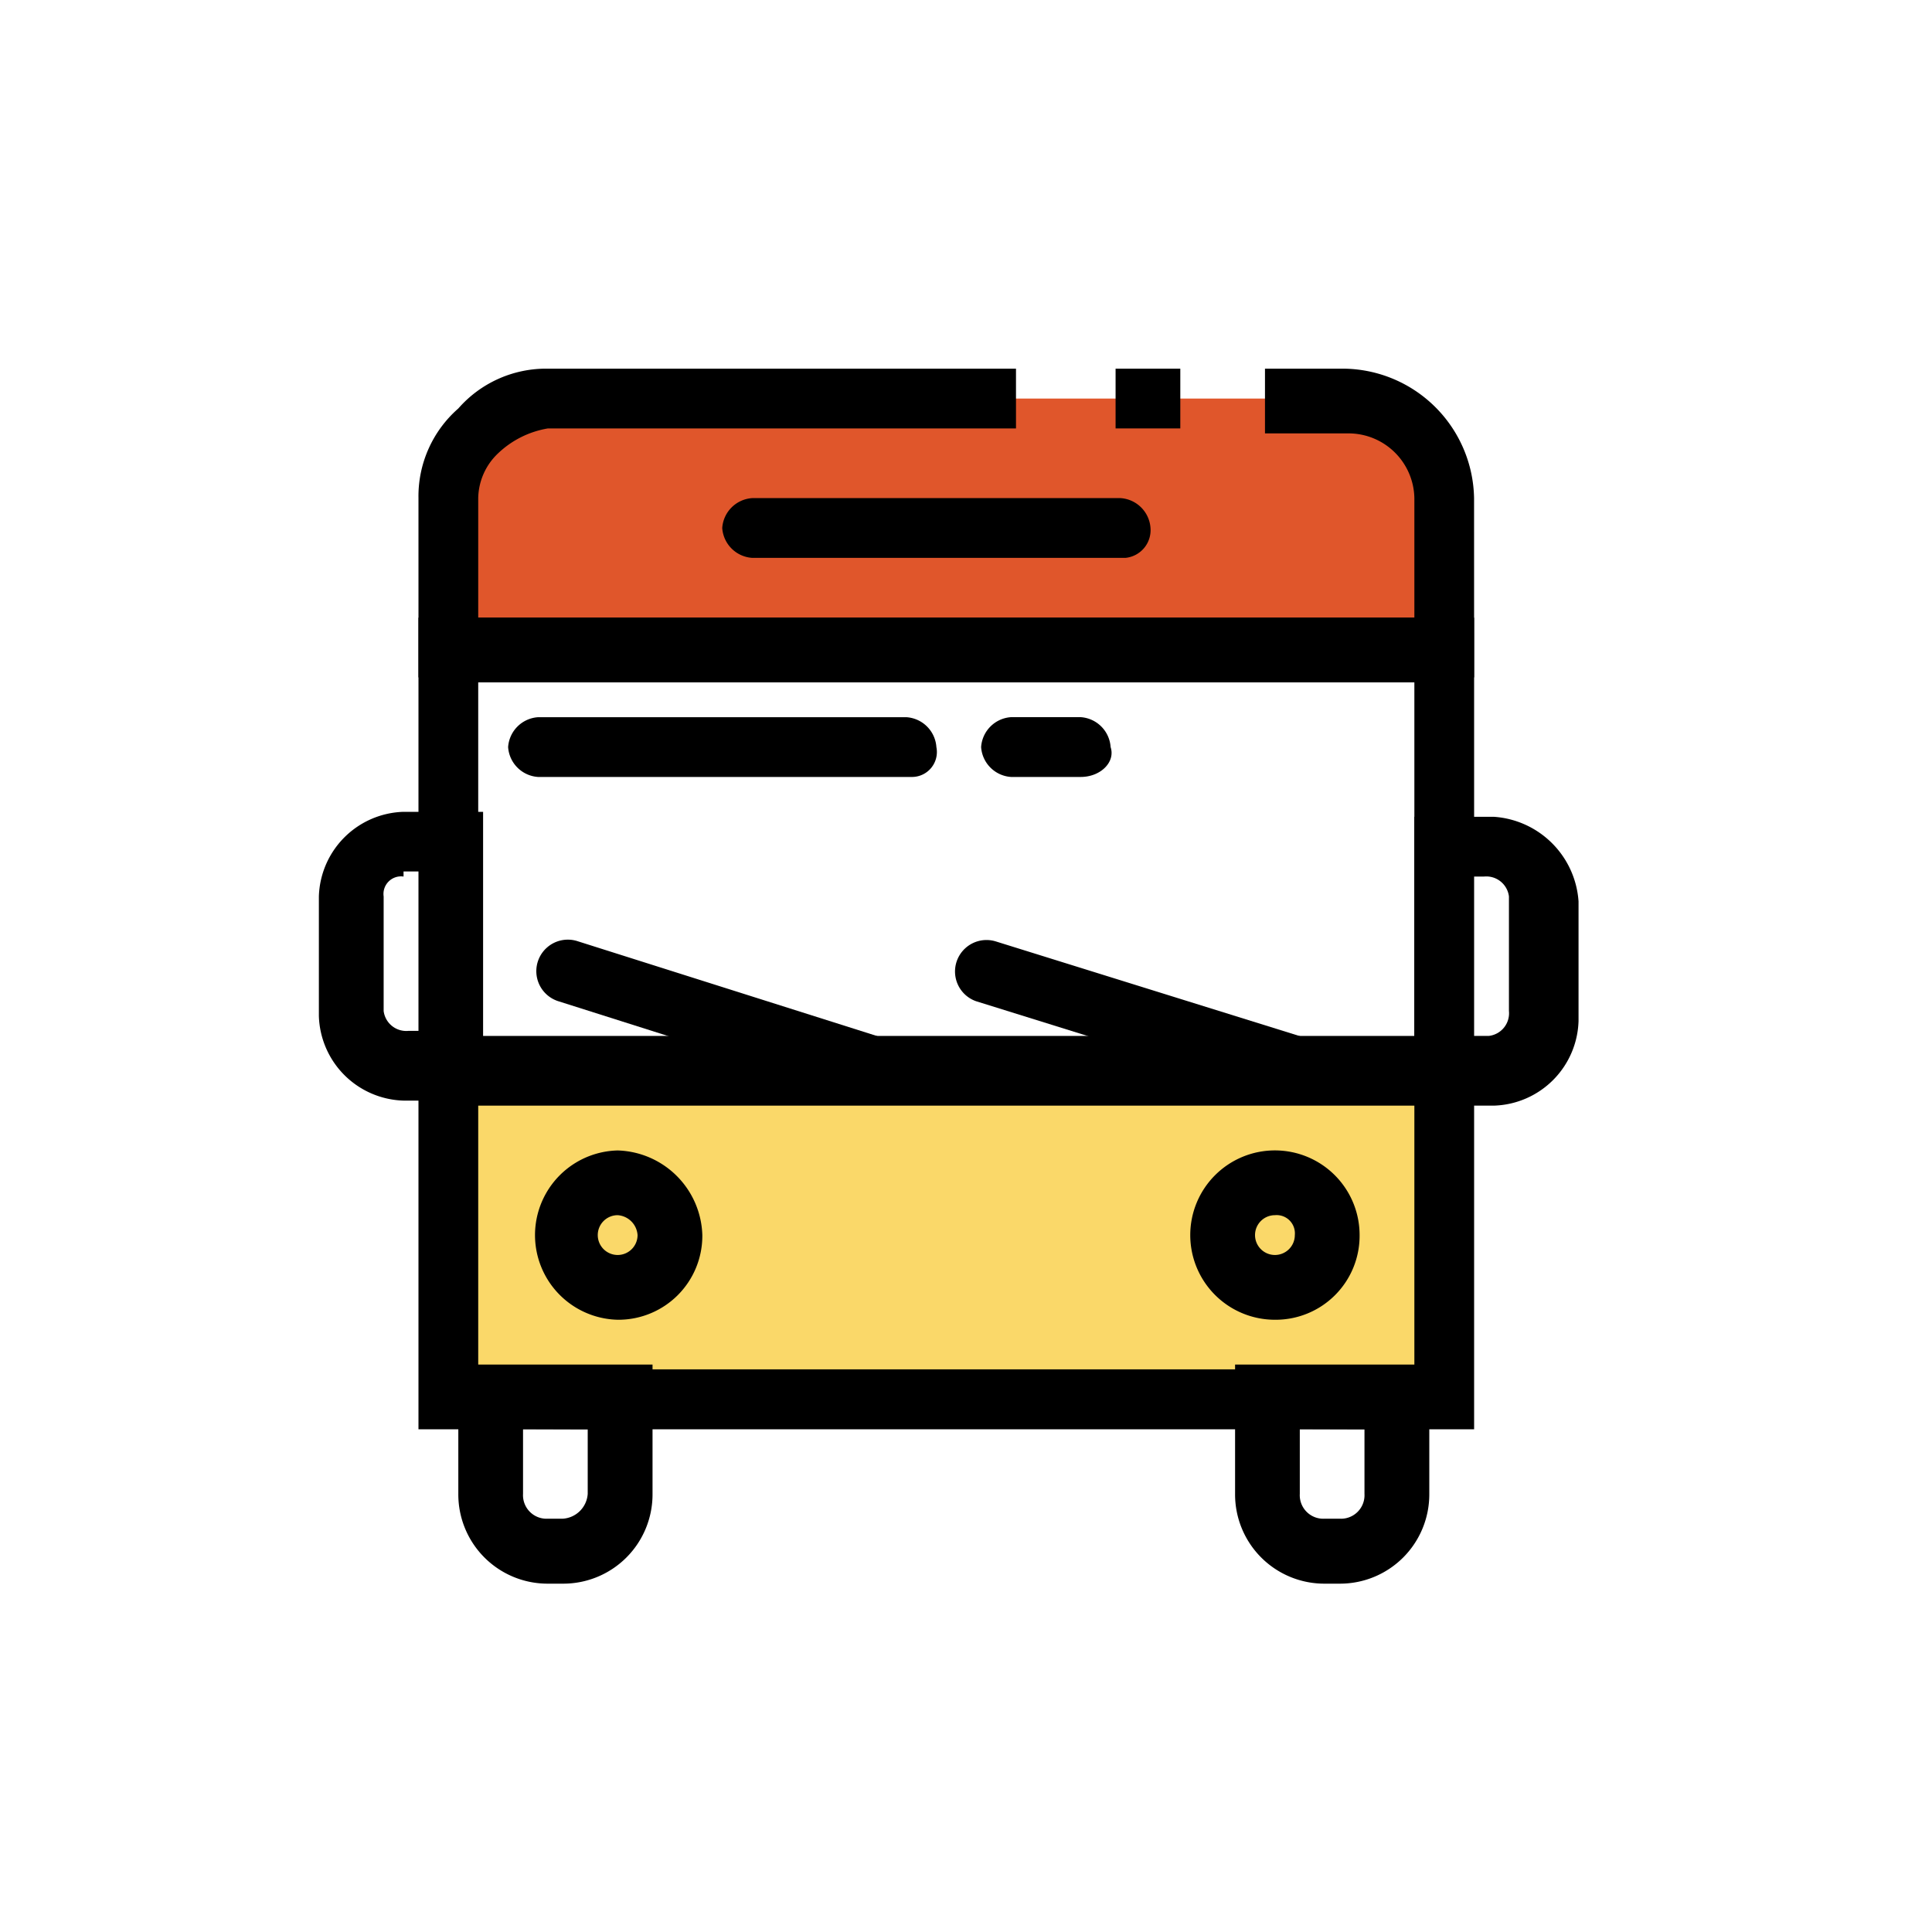 <svg xmlns="http://www.w3.org/2000/svg" xmlns:xlink="http://www.w3.org/1999/xlink" width="40" height="40" viewBox="0 0 40 40">
  <defs>
    <clipPath id="clip-ic-datvexe">
      <rect width="40" height="40"/>
    </clipPath>
  </defs>
  <g id="ic-datvexe" clip-path="url(#clip-ic-datvexe)">
    <g id="DatVeXe" transform="translate(-83.4 -280.4)">
      <g id="Rectangle_151" transform="translate(83.4 280.4)">
        <rect id="Rectangle_36" data-name="Rectangle 36" width="40" height="40" fill="none"/>
      </g>
      <g id="Group_298" transform="translate(83.4 280.4)">
        <g id="Rectangle_151-2">
          <rect id="Rectangle_37" data-name="Rectangle 37" width="40" height="40" fill="none"/>
        </g>
        <g id="Group_410" transform="translate(6.602 7.633)">
          <g id="Rectangle_190" transform="translate(2.68 14.536)">
            <rect id="Rectangle_38" data-name="Rectangle 38" width="20.619" height="6.804" fill="#fad869"/>
          </g>
          <g id="Group_409" transform="translate(2.795 0.619)">
            <g id="Path_1007">
              <path id="Path_26" data-name="Path 26" d="M20.309,1.959A1.982,1.982,0,0,0,18.247,0H2.062A2.049,2.049,0,0,0,0,1.959v2.99H20.309Z" fill="#e0562b"/>
            </g>
          </g>
          <g id="Rectangle_191" transform="translate(2.062 13.918)">
            <path id="Path_27" data-name="Path 27" d="M24.256,21.841H2.4V13.8H24.256ZM3.637,20.6H23.019V15.14H3.637Z" transform="translate(-2.4 -13.8)"/>
          </g>
          <g id="Rectangle_192" transform="translate(2.062 5.155)">
            <path id="Path_28" data-name="Path 28" d="M24.256,15.2H2.4V5.3H24.256ZM3.637,13.96H23.019V6.64H3.637Z" transform="translate(-2.4 -5.3)"/>
          </g>
          <g id="Path_1008" transform="translate(2.887 20.619)">
            <path id="Path_29" data-name="Path 29" d="M5.365,24.836H5.056A1.848,1.848,0,0,1,3.2,22.98V20.3H7.221v2.68a1.848,1.848,0,0,1-1.856,1.856Zm-.825-3.2v1.34a.487.487,0,0,0,.515.515h.309a.552.552,0,0,0,.515-.515V21.64Z" transform="translate(-3.2 -20.3)"/>
          </g>
          <g id="Path_1009" transform="translate(18.969 20.619)">
            <path id="Path_30" data-name="Path 30" d="M20.965,24.836h-.309A1.848,1.848,0,0,1,18.8,22.98V20.3h4.021v2.68a1.848,1.848,0,0,1-1.856,1.856Zm-.825-3.2v1.34a.487.487,0,0,0,.515.515h.309a.487.487,0,0,0,.515-.515V21.64Z" transform="translate(-18.8 -20.3)"/>
          </g>
          <g id="Path_1010" transform="translate(4.433 16.186)">
            <path id="Path_31" data-name="Path 31" d="M6.453,19.505a1.753,1.753,0,0,1,0-3.505,1.807,1.807,0,0,1,1.753,1.753h0A1.738,1.738,0,0,1,6.453,19.505Zm0-2.165a.412.412,0,1,0,.412.412h0A.443.443,0,0,0,6.453,17.34Z" transform="translate(-4.7 -16)"/>
          </g>
          <g id="Path_1011" transform="translate(18.041 16.186)">
            <path id="Path_32" data-name="Path 32" d="M19.653,19.505a1.753,1.753,0,1,1,1.753-1.753h0A1.738,1.738,0,0,1,19.653,19.505Zm0-2.165a.412.412,0,1,0,.412.412h0A.378.378,0,0,0,19.653,17.34Z" transform="translate(-17.9 -16)"/>
          </g>
          <g id="Path_1012" transform="translate(22.68 9.278)">
            <path id="Path_33" data-name="Path 33" d="M23.019,15.176H22.4V9.3h1.649A1.884,1.884,0,0,1,25.8,11.053v2.474a1.807,1.807,0,0,1-1.753,1.753H23.019Zm.619-1.34h.309a.472.472,0,0,0,.412-.515V10.949a.472.472,0,0,0-.515-.412h-.309v3.3Z" transform="translate(-22.4 -9.3)"/>
          </g>
          <g id="Path_1013" transform="translate(0 9.175)">
            <path id="Path_34" data-name="Path 34" d="M3.7,15.179H2.153A1.807,1.807,0,0,1,.4,13.427V10.953A1.807,1.807,0,0,1,2.153,9.2H3.8v5.979ZM2.153,10.54a.364.364,0,0,0-.412.412v2.371a.472.472,0,0,0,.515.412h.309v-3.3H2.153Z" transform="translate(-0.4 -9.2)"/>
          </g>
          <g id="Line_92" transform="translate(3.918 7.216)">
            <path id="Path_35" data-name="Path 35" d="M12.551,8.537H4.819A.665.665,0,0,1,4.2,7.919.665.665,0,0,1,4.819,7.3h7.629a.665.665,0,0,1,.619.619A.516.516,0,0,1,12.551,8.537Z" transform="translate(-4.2 -7.3)"/>
          </g>
          <g id="Line_93" transform="translate(8.351 2.68)">
            <path id="Path_36" data-name="Path 36" d="M16.851,4.137H9.119A.665.665,0,0,1,8.5,3.519.665.665,0,0,1,9.119,2.9h7.629a.665.665,0,0,1,.619.619A.577.577,0,0,1,16.851,4.137Z" transform="translate(-8.5 -2.9)"/>
          </g>
          <g id="Line_94" transform="translate(13.711 7.216)">
            <path id="Path_37" data-name="Path 37" d="M15.762,8.537H14.319a.665.665,0,0,1-.619-.619.665.665,0,0,1,.619-.619h1.443a.665.665,0,0,1,.619.619C16.484,8.228,16.174,8.537,15.762,8.537Z" transform="translate(-13.7 -7.3)"/>
          </g>
          <g id="Line_95" transform="translate(4.509 11.829)">
            <path id="Path_38" data-name="Path 38" d="M11.6,15H11.4L5.213,13.038A.652.652,0,0,1,5.626,11.8l6.186,1.959a.7.7,0,0,1,.412.825C12.223,14.894,11.914,15,11.6,15Z" transform="translate(-4.774 -11.774)"/>
          </g>
          <g id="Line_96" transform="translate(13.169 11.829)">
            <path id="Path_39" data-name="Path 39" d="M20.108,15H19.9l-6.289-1.959a.652.652,0,0,1,.412-1.237l6.289,1.959a.7.7,0,0,1,.412.825A.848.848,0,0,1,20.108,15Z" transform="translate(-13.174 -11.774)"/>
          </g>
          <g id="Line_97" transform="translate(16.495 0)">
            <rect id="Rectangle_39" data-name="Rectangle 39" width="1.34" height="1.237"/>
          </g>
          <g id="Path_1014" transform="translate(2.062 0)">
            <path id="Path_40" data-name="Path 40" d="M24.256,6.692H2.4V2.98a2.414,2.414,0,0,1,.825-1.856A2.414,2.414,0,0,1,5.08.3h9.691V1.537H5.08a1.964,1.964,0,0,0-1.031.515,1.307,1.307,0,0,0-.412.928V5.455H23.019V2.98a1.365,1.365,0,0,0-1.34-1.34H19.926V.3h1.649a2.729,2.729,0,0,1,2.68,2.68Z" transform="translate(-2.4 -0.3)"/>
          </g>
        </g>
      </g>
    </g>
  </g>
</svg>
